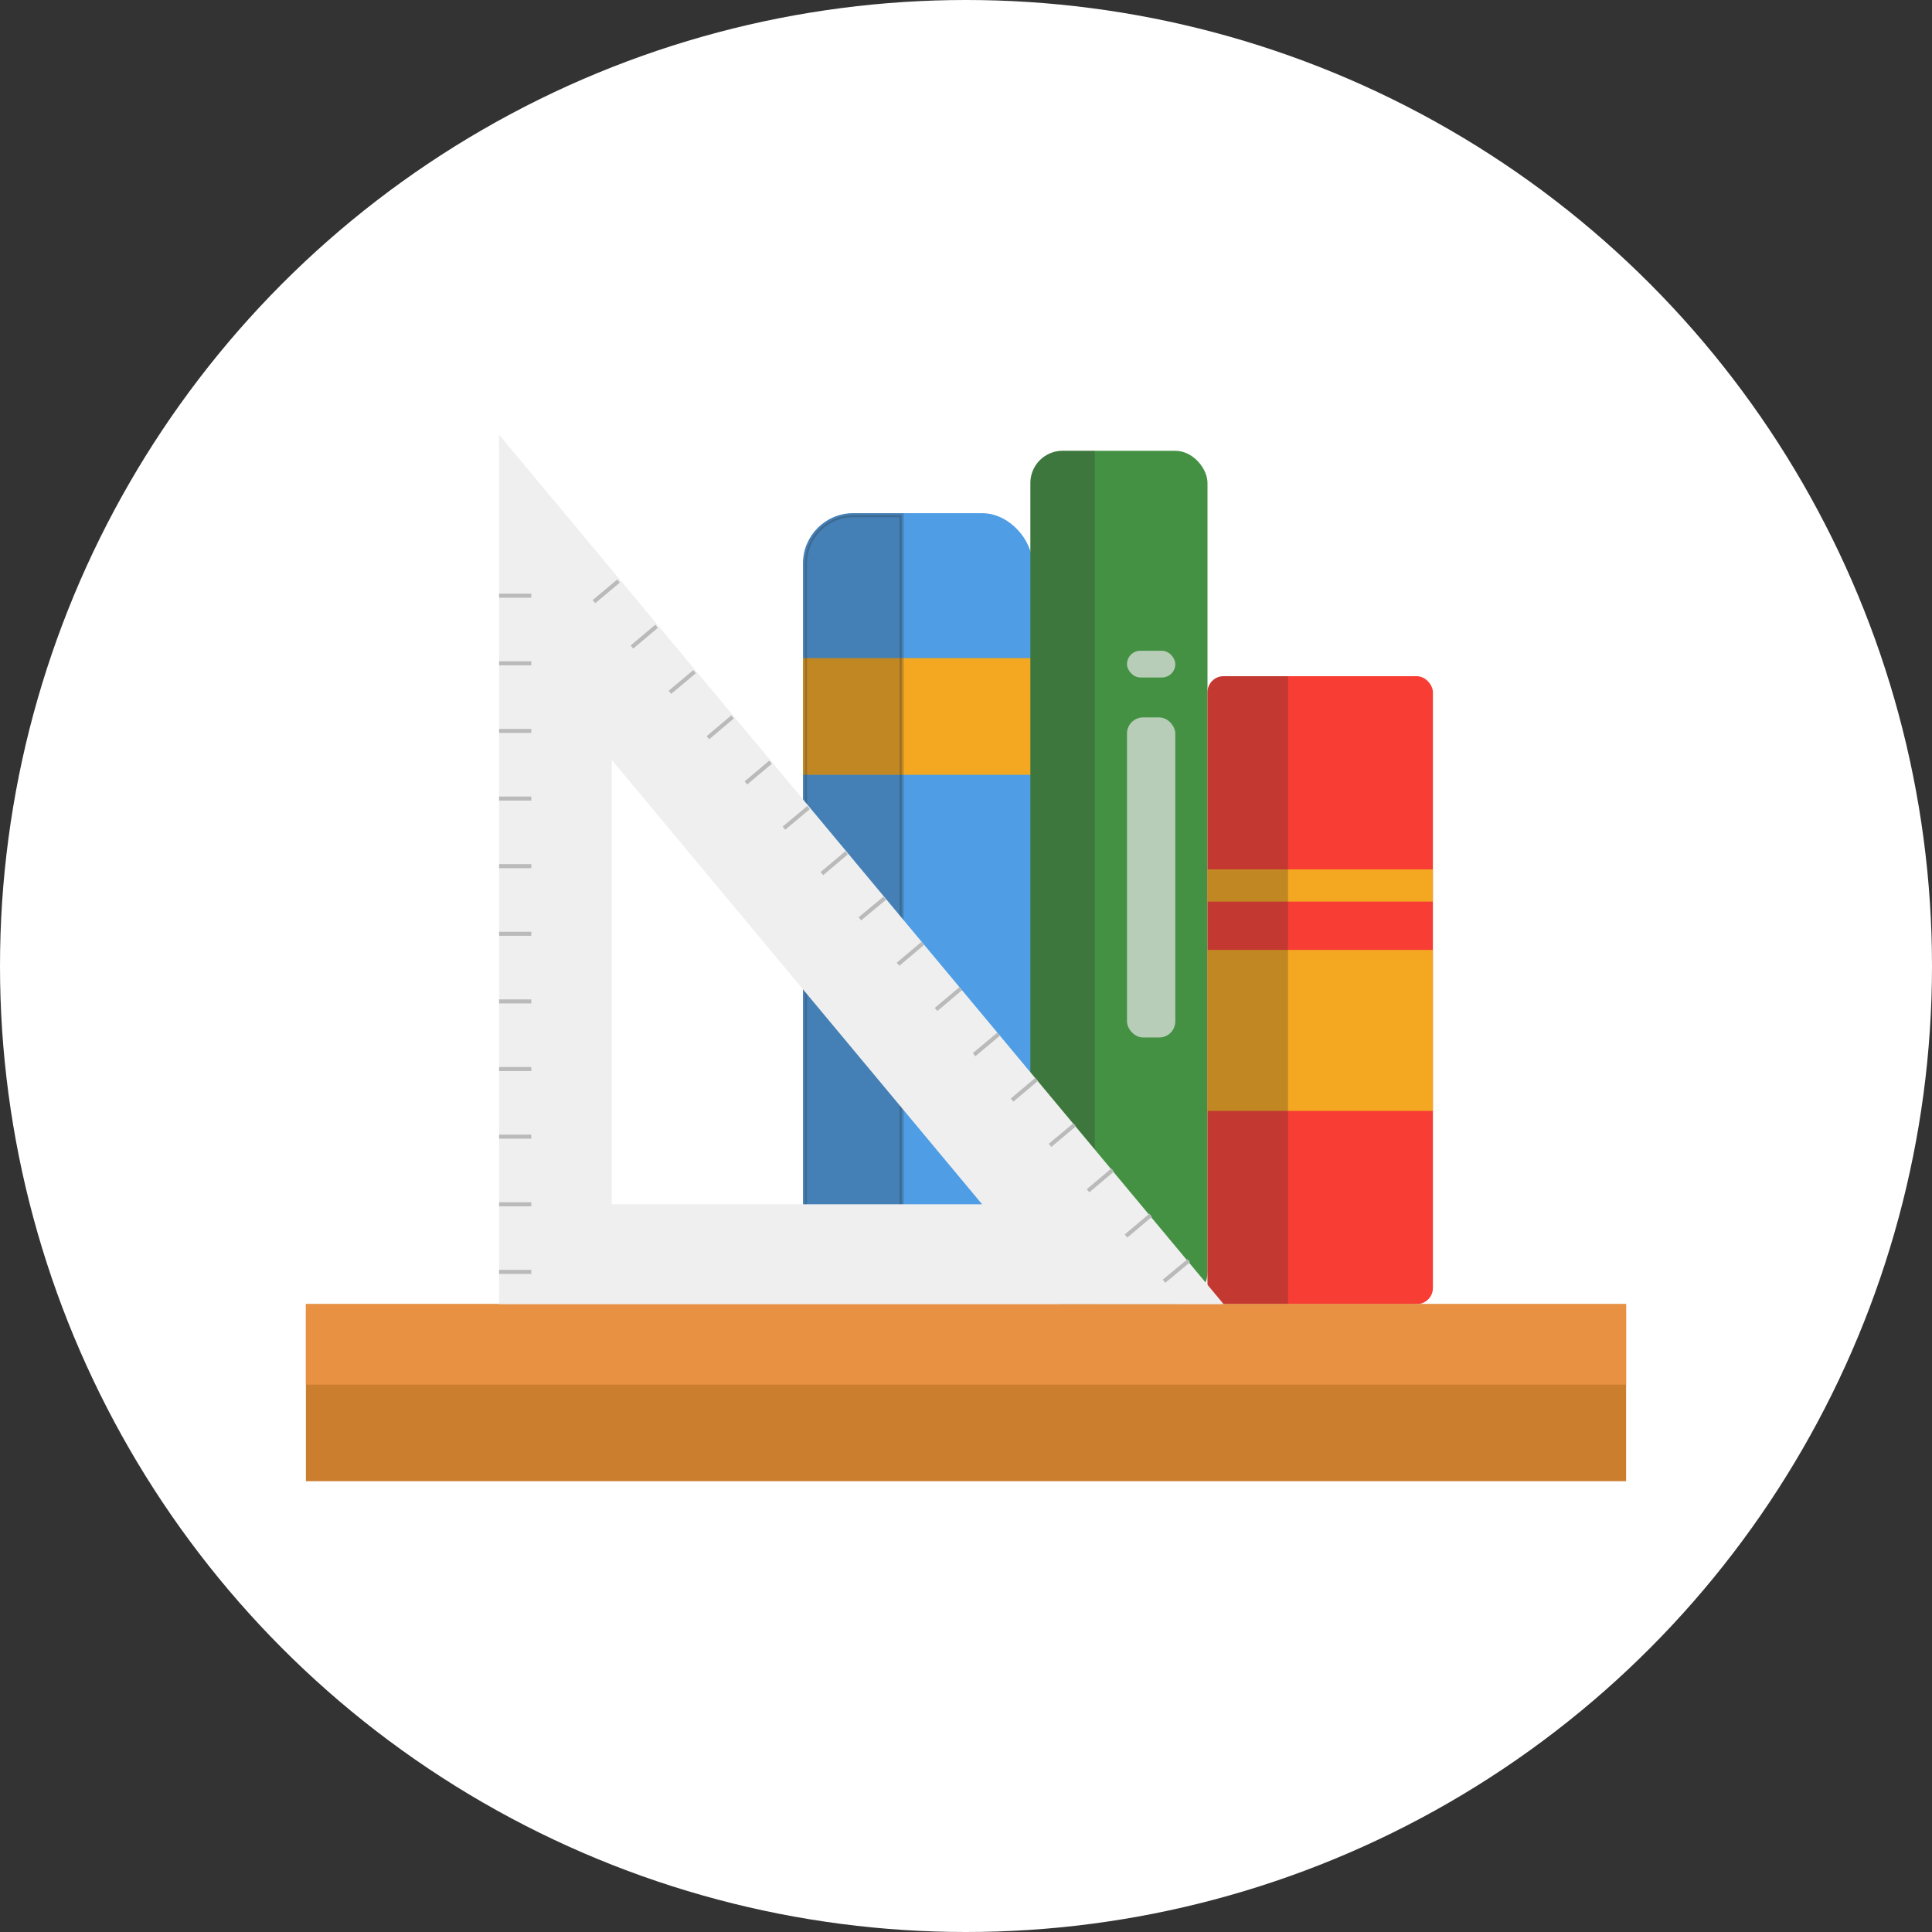 <svg xmlns="http://www.w3.org/2000/svg" viewBox="0 0 120 120"><rect x="0" y="0" width="120" height="120" fill="#333333" stroke="none"/><defs><style>.cls-1{fill:#fff;}.cls-2{fill:#4e9de5;stroke:#4e9de5;}.cls-13,.cls-2,.cls-3,.cls-4{stroke-miterlimit:10;stroke-width:0.25px;}.cls-3,.cls-9{fill:#f4a721;}.cls-3{stroke:#f4a721;}.cls-4,.cls-6{fill:#2b2b2b;opacity:0.25;}.cls-4{stroke:#2b2b2b;}.cls-5{fill:#449144;}.cls-7{fill:#e5e5e5;opacity:0.72;}.cls-8{fill:#f73d34;}.cls-10{fill:#cc7e2f;}.cls-11{fill:#e89142;}.cls-12{fill:#efefef;}.cls-13{fill:none;stroke:#bababa;}</style></defs><title>gcuHelper</title><g id="图层_4" data-name="图层 4"><circle class="cls-1" cx="60" cy="60" r="60"/></g><g id="图层_5" data-name="图层 5"><rect class="cls-2" x="50" y="32" width="14" height="48" rx="3" ry="3"/><rect class="cls-3" x="50" y="41" width="14" height="7"/><path class="cls-4" d="M53,32h3a0,0,0,0,1,0,0V80a0,0,0,0,1,0,0H53a3,3,0,0,1-3-3V35a3,3,0,0,1,3-3Z"/><rect class="cls-5" x="64" y="28" width="11" height="53" rx="2" ry="2"/><path class="cls-6" d="M66,28h2a0,0,0,0,1,0,0V81a0,0,0,0,1,0,0H66a2,2,0,0,1-2-2V30a2,2,0,0,1,2-2Z"/><rect class="cls-7" x="70" y="44.56" width="3" height="19.88" rx="1" ry="1"/><rect class="cls-7" x="70" y="40.42" width="3" height="1.66" rx="0.83" ry="0.83"/><rect class="cls-8" x="75" y="42" width="14" height="39" rx="1" ry="1"/><rect class="cls-9" x="75" y="59" width="14" height="10"/><rect class="cls-9" x="75" y="54" width="14" height="2"/><path class="cls-6" d="M76,42h4a0,0,0,0,1,0,0V81a0,0,0,0,1,0,0H76a1,1,0,0,1-1-1V43A1,1,0,0,1,76,42Z"/></g><g id="图层_1" data-name="图层 1"><rect class="cls-10" x="19" y="81" width="82" height="11"/><rect class="cls-11" x="19" y="81" width="82" height="5"/></g><g id="图层_2" data-name="图层 2"><path class="cls-12" d="M76,81H31V27m7,20.2V74.8H61"/><line class="cls-13" x1="73.84" y1="78.3" x2="72.3" y2="79.58"/><line class="cls-13" x1="71.47" y1="75.48" x2="69.94" y2="76.77"/><line class="cls-13" x1="69.11" y1="72.67" x2="67.58" y2="73.96"/><line class="cls-13" x1="66.75" y1="69.86" x2="65.22" y2="71.14"/><line class="cls-13" x1="64.39" y1="67.04" x2="62.86" y2="68.33"/><line class="cls-13" x1="50.22" y1="50.16" x2="48.69" y2="51.44"/><line class="cls-13" x1="47.86" y1="47.34" x2="46.33" y2="48.63"/><line class="cls-13" x1="45.5" y1="44.53" x2="43.97" y2="45.82"/><line class="cls-13" x1="43.14" y1="41.72" x2="41.61" y2="43"/><line class="cls-13" x1="40.78" y1="38.9" x2="39.25" y2="40.19"/><line class="cls-13" x1="38.42" y1="36.09" x2="36.89" y2="37.37"/><line class="cls-13" x1="62.03" y1="64.23" x2="60.5" y2="65.51"/><line class="cls-13" x1="59.67" y1="61.41" x2="58.14" y2="62.7"/><line class="cls-13" x1="57.31" y1="58.6" x2="55.78" y2="59.89"/><line class="cls-13" x1="54.95" y1="55.79" x2="53.41" y2="57.07"/><line class="cls-13" x1="52.58" y1="52.97" x2="51.05" y2="54.26"/><line class="cls-13" x1="31" y1="37" x2="33" y2="37"/><line class="cls-13" x1="31" y1="41.2" x2="33" y2="41.2"/><line class="cls-13" x1="31" y1="45.4" x2="33" y2="45.4"/><line class="cls-13" x1="31" y1="49.6" x2="33" y2="49.6"/><line class="cls-13" x1="31" y1="53.8" x2="33" y2="53.8"/><line class="cls-13" x1="31" y1="58" x2="33" y2="58"/><line class="cls-13" x1="31" y1="62.2" x2="33" y2="62.2"/><line class="cls-13" x1="31" y1="66.4" x2="33" y2="66.4"/><line class="cls-13" x1="31" y1="70.6" x2="33" y2="70.6"/><line class="cls-13" x1="31" y1="74.8" x2="33" y2="74.8"/><line class="cls-13" x1="31" y1="79" x2="33" y2="79"/></g></svg>
